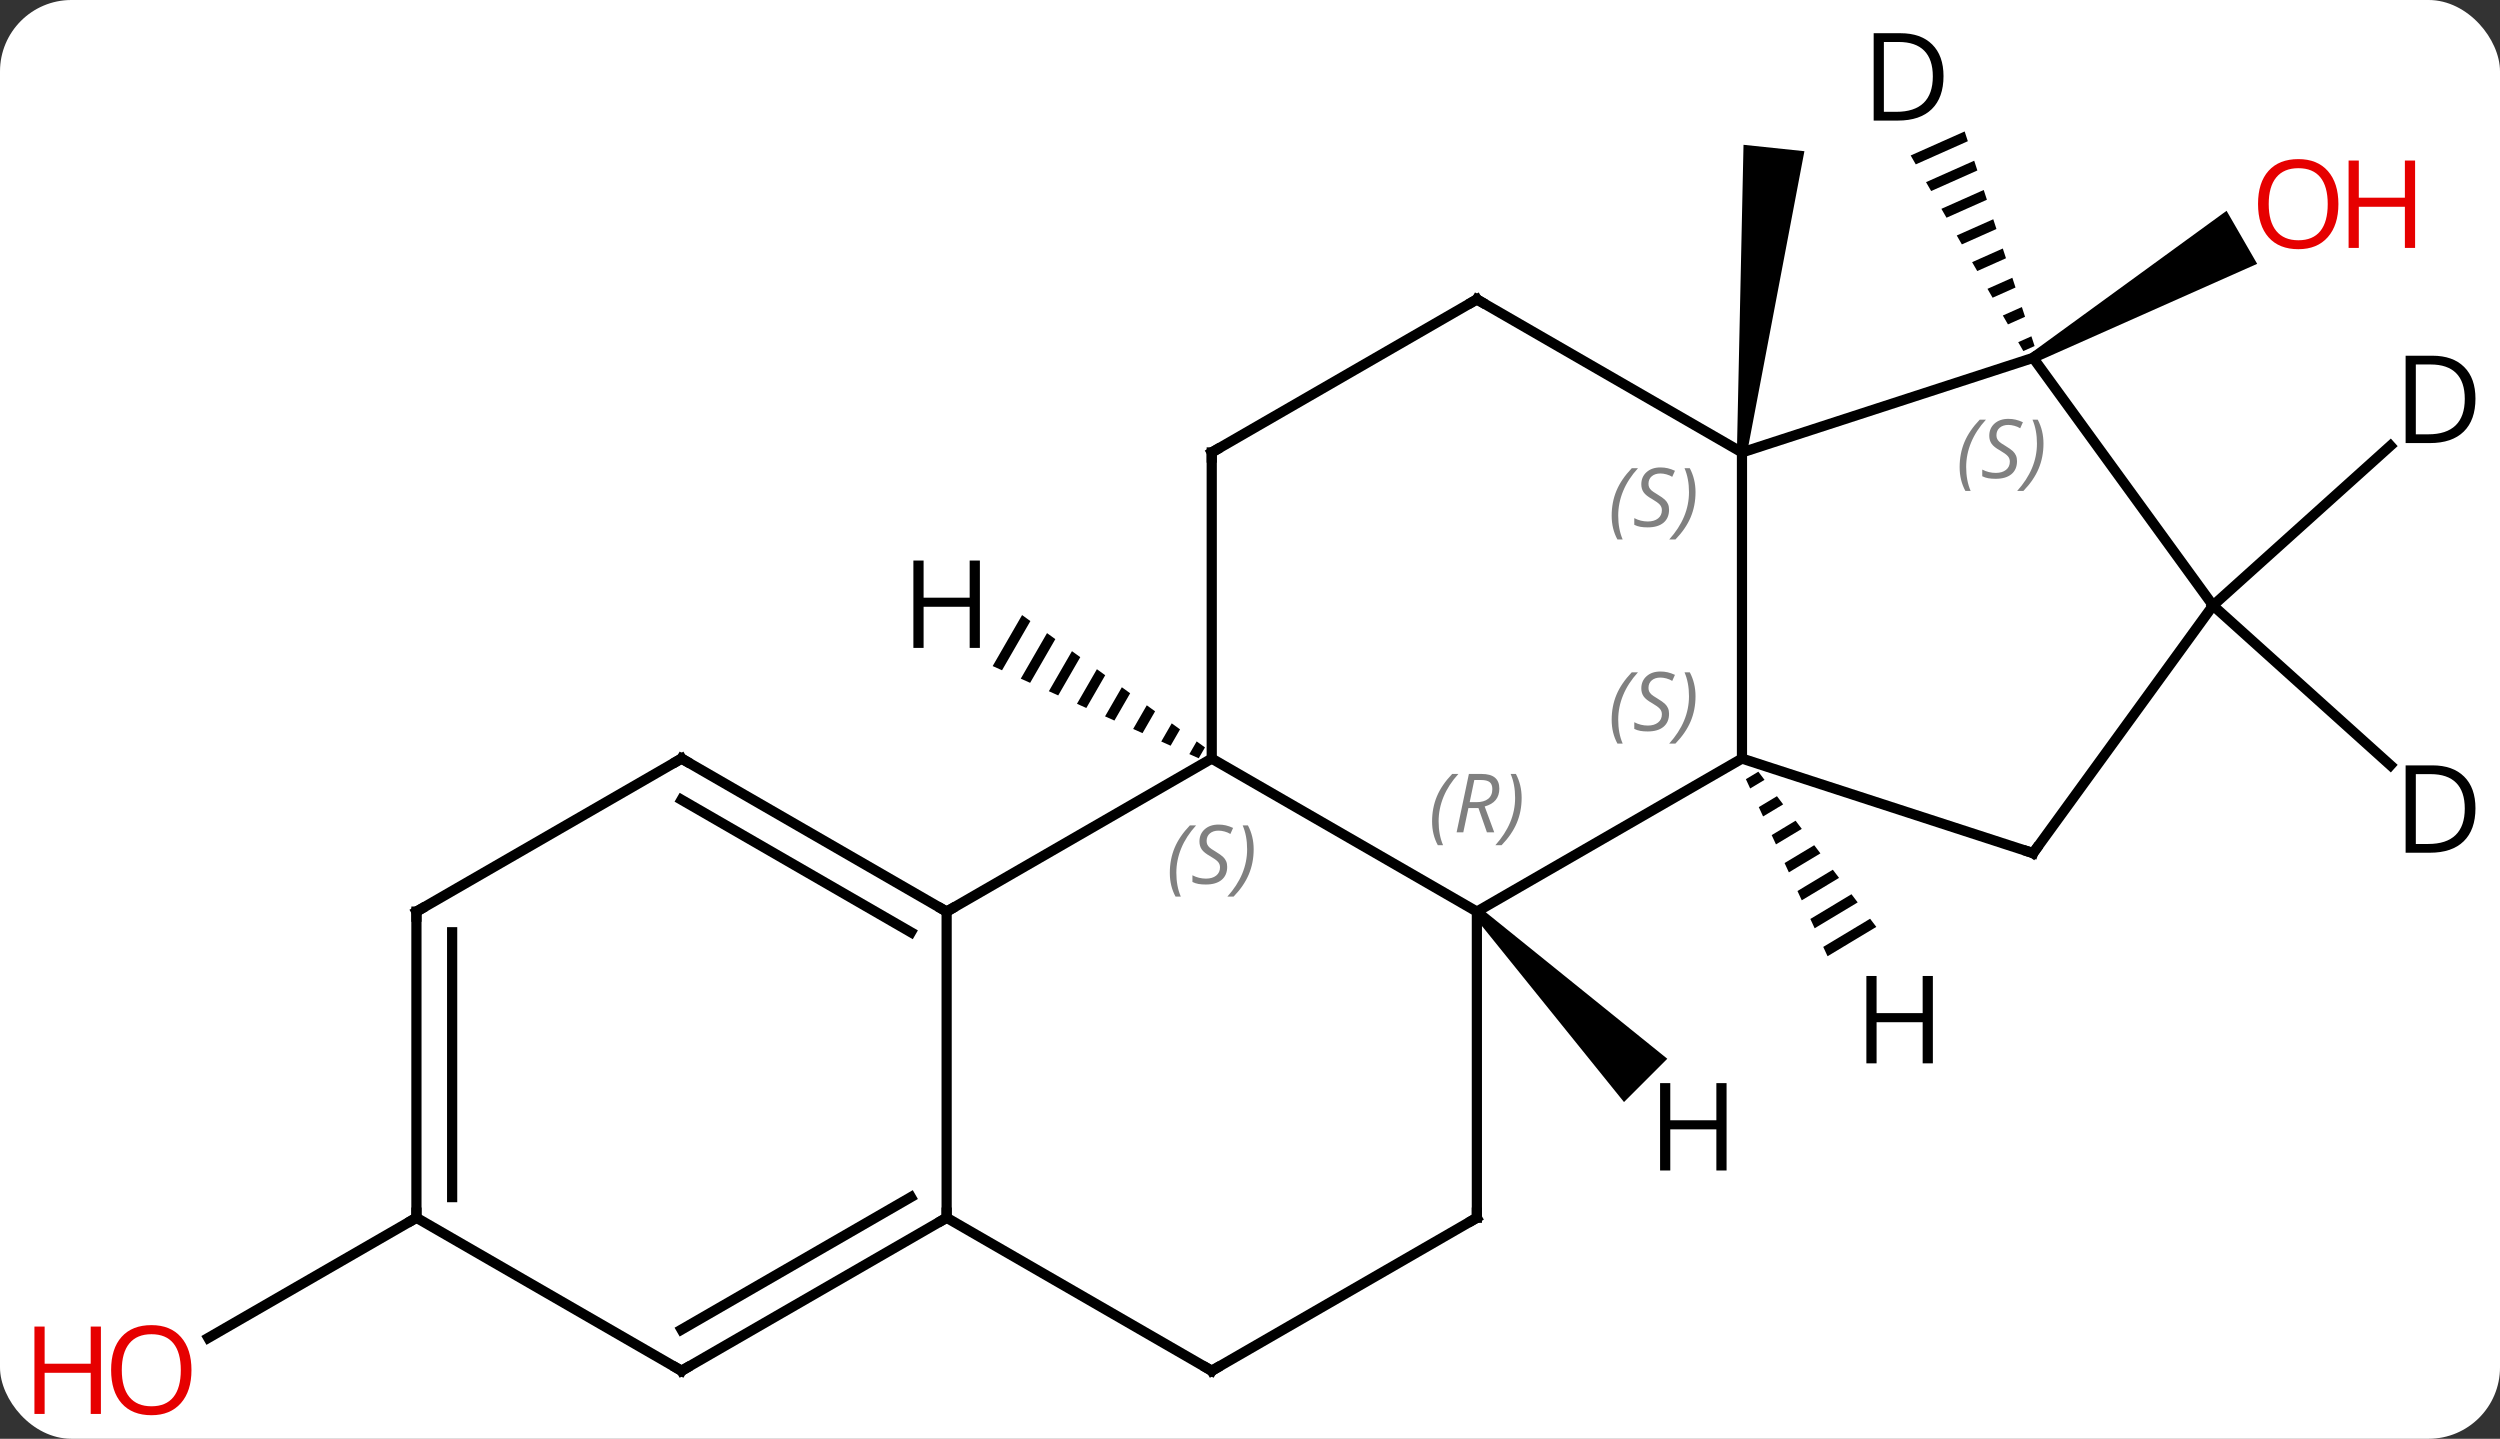 <svg width="245" viewBox="0 0 245 141" style="fill-opacity:1; color-rendering:auto; color-interpolation:auto; text-rendering:auto; stroke:black; stroke-linecap:square; stroke-miterlimit:10; shape-rendering:auto; stroke-opacity:1; fill:black; stroke-dasharray:none; font-weight:normal; stroke-width:1; font-family:'Open Sans'; font-style:normal; stroke-linejoin:miter; font-size:12; stroke-dashoffset:0; image-rendering:auto;" height="141" class="cas-substance-image" xmlns:xlink="http://www.w3.org/1999/xlink" xmlns="http://www.w3.org/2000/svg"><rect x="0" y="0" width="245" height="141" fill="#333333" stroke="none"/><svg class="cas-substance-single-component"><rect y="0" x="0" width="245" stroke="none" ry="7" rx="7" height="141" fill="white" class="cas-substance-group"/><svg y="0" x="0" width="245" viewBox="0 0 245 141" style="fill:black;" height="141" class="cas-substance-single-component-image"><svg><g><g transform="translate(127,71)" style="text-rendering:geometricPrecision; color-rendering:optimizeQuality; color-interpolation:linearRGB; stroke-linecap:butt; image-rendering:optimizeQuality;"><path style="stroke:none;" d="M44.21 -26.609 L43.216 -26.713 L43.864 -56.809 L49.832 -56.182 Z"/><path style="stroke:none;" d="M72.493 -35.498 L71.993 -36.364 L91.203 -50.341 L94.203 -45.144 Z"/><line y2="48.339" y1="60.113" x2="-86.19" x1="-106.585" style="fill:none;"/><line y2="18.339" y1="3.339" x2="17.733" x1="43.713" style="fill:none;"/><line y2="-26.661" y1="3.339" x2="43.713" x1="43.713" style="fill:none;"/><line y2="12.609" y1="3.339" x2="72.243" x1="43.713" style="fill:none;"/><line y2="3.339" y1="18.339" x2="-8.25" x1="17.733" style="fill:none;"/><line y2="48.339" y1="18.339" x2="17.733" x1="17.733" style="fill:none;"/><line y2="-41.661" y1="-26.661" x2="17.733" x1="43.713" style="fill:none;"/><line y2="-35.931" y1="-26.661" x2="72.243" x1="43.713" style="fill:none;"/><line y2="-11.661" y1="12.609" x2="89.877" x1="72.243" style="fill:none;"/><line y2="18.339" y1="3.339" x2="-34.23" x1="-8.25" style="fill:none;"/><line y2="-26.661" y1="3.339" x2="-8.25" x1="-8.25" style="fill:none;"/><line y2="63.339" y1="48.339" x2="-8.25" x1="17.733" style="fill:none;"/><line y2="-26.661" y1="-41.661" x2="-8.25" x1="17.733" style="fill:none;"/><line y2="-11.661" y1="-35.931" x2="89.877" x1="72.243" style="fill:none;"/><line y2="48.339" y1="18.339" x2="-34.23" x1="-34.23" style="fill:none;"/><line y2="3.339" y1="18.339" x2="-60.21" x1="-34.23" style="fill:none;"/><line y2="7.38" y1="20.36" x2="-60.21" x1="-37.73" style="fill:none;"/><line y2="48.339" y1="63.339" x2="-34.23" x1="-8.25" style="fill:none;"/><line y2="63.339" y1="48.339" x2="-60.21" x1="-34.23" style="fill:none;"/><line y2="59.298" y1="46.318" x2="-60.21" x1="-37.73" style="fill:none;"/><line y2="18.339" y1="3.339" x2="-86.19" x1="-60.21" style="fill:none;"/><line y2="48.339" y1="63.339" x2="-86.19" x1="-60.21" style="fill:none;"/><line y2="48.339" y1="18.339" x2="-86.19" x1="-86.19" style="fill:none;"/><line y2="46.318" y1="20.36" x2="-82.69" x1="-82.69" style="fill:none;"/><path style="stroke:none;" d="M45.315 4.625 L44.097 5.358 L44.518 6.271 L45.924 5.426 L45.315 4.625 ZM47.141 7.027 L45.36 8.098 L45.782 9.011 L47.75 7.828 L47.141 7.027 ZM48.967 9.429 L46.624 10.838 L47.045 11.751 L49.575 10.229 L48.967 9.429 ZM50.793 11.831 L47.888 13.578 L48.309 14.491 L51.401 12.631 L50.793 11.831 ZM52.618 14.232 L49.151 16.318 L49.151 16.318 L49.572 17.231 L53.227 15.033 L53.227 15.033 L52.618 14.232 ZM54.444 16.634 L50.415 19.058 L50.836 19.971 L50.836 19.971 L55.053 17.435 L54.444 16.634 ZM56.27 19.036 L51.678 21.797 L51.678 21.797 L52.1 22.711 L56.879 19.836 L56.879 19.836 L56.27 19.036 Z"/><path style="stroke:none;" d="M17.379 18.693 L18.087 17.985 L36.395 32.759 L32.153 37.001 Z"/><path style="stroke:none;" d="M-26.836 -10.724 L-29.719 -5.725 L-29.719 -5.725 L-28.801 -5.314 L-28.801 -5.314 L-26.021 -10.134 L-26.836 -10.724 ZM-24.392 -8.955 L-26.965 -4.492 L-26.047 -4.082 L-23.577 -8.366 L-23.577 -8.366 L-24.392 -8.955 ZM-21.948 -7.186 L-24.212 -3.26 L-23.294 -2.849 L-21.133 -6.597 L-21.948 -7.186 ZM-19.503 -5.418 L-21.458 -2.028 L-21.458 -2.028 L-20.54 -1.617 L-18.689 -4.828 L-19.503 -5.418 ZM-17.059 -3.649 L-18.705 -0.795 L-17.787 -0.385 L-17.787 -0.385 L-16.244 -3.06 L-16.244 -3.06 L-17.059 -3.649 ZM-14.615 -1.881 L-15.951 0.437 L-15.034 0.848 L-15.034 0.848 L-13.8 -1.291 L-14.615 -1.881 ZM-12.171 -0.112 L-13.198 1.669 L-12.28 2.08 L-12.28 2.08 L-11.356 0.478 L-12.171 -0.112 ZM-9.726 1.657 L-10.444 2.902 L-10.444 2.902 L-9.527 3.312 L-8.912 2.246 L-9.726 1.657 Z"/><path style="stroke:none;" d="M65.536 -58.118 L60.245 -55.763 L60.746 -54.891 L60.746 -54.891 L65.848 -57.162 L65.848 -57.162 L65.536 -58.118 ZM66.471 -55.25 L61.75 -53.149 L61.75 -53.149 L62.252 -52.278 L62.252 -52.278 L66.782 -54.294 L66.782 -54.294 L66.471 -55.25 ZM67.405 -52.382 L63.256 -50.535 L63.758 -49.664 L67.717 -51.426 L67.717 -51.426 L67.405 -52.382 ZM68.34 -49.514 L64.761 -47.922 L65.263 -47.05 L68.651 -48.559 L68.651 -48.559 L68.34 -49.514 ZM69.274 -46.647 L66.267 -45.308 L66.267 -45.308 L66.769 -44.437 L66.769 -44.437 L69.586 -45.691 L69.586 -45.691 L69.274 -46.647 ZM70.209 -43.779 L67.773 -42.694 L68.275 -41.823 L70.52 -42.823 L70.52 -42.823 L70.209 -43.779 ZM71.143 -40.911 L69.278 -40.081 L69.278 -40.081 L69.78 -39.209 L69.78 -39.209 L71.455 -39.955 L71.455 -39.955 L71.143 -40.911 ZM72.078 -38.043 L70.784 -37.467 L71.286 -36.596 L72.389 -37.087 L72.078 -38.043 Z"/><line y2="3.993" y1="-11.661" x2="107.265" x1="89.877" style="fill:none;"/><line y2="-27.315" y1="-11.661" x2="107.265" x1="89.877" style="fill:none;"/></g><g transform="translate(127,71)" style="fill:rgb(230,0,0); text-rendering:geometricPrecision; color-rendering:optimizeQuality; image-rendering:optimizeQuality; font-family:'Open Sans'; stroke:rgb(230,0,0); color-interpolation:linearRGB;"><path style="stroke:none;" d="M102.163 -51.001 Q102.163 -48.939 101.124 -47.759 Q100.085 -46.579 98.242 -46.579 Q96.351 -46.579 95.32 -47.743 Q94.288 -48.908 94.288 -51.017 Q94.288 -53.111 95.32 -54.259 Q96.351 -55.408 98.242 -55.408 Q100.101 -55.408 101.132 -54.236 Q102.163 -53.064 102.163 -51.001 ZM95.335 -51.001 Q95.335 -49.267 96.078 -48.361 Q96.82 -47.454 98.242 -47.454 Q99.663 -47.454 100.39 -48.353 Q101.117 -49.251 101.117 -51.001 Q101.117 -52.736 100.39 -53.626 Q99.663 -54.517 98.242 -54.517 Q96.82 -54.517 96.078 -53.618 Q95.335 -52.72 95.335 -51.001 Z"/><path style="stroke:none;" d="M109.679 -46.704 L108.679 -46.704 L108.679 -50.736 L104.163 -50.736 L104.163 -46.704 L103.163 -46.704 L103.163 -55.267 L104.163 -55.267 L104.163 -51.626 L108.679 -51.626 L108.679 -55.267 L109.679 -55.267 L109.679 -46.704 Z"/><path style="stroke:none;" d="M-108.236 63.269 Q-108.236 65.331 -109.275 66.511 Q-110.314 67.691 -112.157 67.691 Q-114.048 67.691 -115.079 66.526 Q-116.111 65.362 -116.111 63.253 Q-116.111 61.159 -115.079 60.011 Q-114.048 58.862 -112.157 58.862 Q-110.298 58.862 -109.267 60.034 Q-108.236 61.206 -108.236 63.269 ZM-115.064 63.269 Q-115.064 65.003 -114.321 65.909 Q-113.579 66.816 -112.157 66.816 Q-110.736 66.816 -110.009 65.917 Q-109.282 65.019 -109.282 63.269 Q-109.282 61.534 -110.009 60.644 Q-110.736 59.753 -112.157 59.753 Q-113.579 59.753 -114.321 60.651 Q-115.064 61.55 -115.064 63.269 Z"/><path style="stroke:none;" d="M-117.111 67.566 L-118.111 67.566 L-118.111 63.534 L-122.626 63.534 L-122.626 67.566 L-123.626 67.566 L-123.626 59.003 L-122.626 59.003 L-122.626 62.644 L-118.111 62.644 L-118.111 59.003 L-117.111 59.003 L-117.111 67.566 Z"/></g><g transform="translate(127,71)" style="font-size:8.4px; fill:gray; text-rendering:geometricPrecision; image-rendering:optimizeQuality; color-rendering:optimizeQuality; font-family:'Open Sans'; font-style:italic; stroke:gray; color-interpolation:linearRGB;"><path style="stroke:none;" d="M30.944 -0.458 Q30.944 -1.786 31.413 -2.911 Q31.882 -4.036 32.913 -5.114 L33.522 -5.114 Q32.554 -4.052 32.069 -2.88 Q31.585 -1.708 31.585 -0.473 Q31.585 0.855 32.022 1.87 L31.507 1.87 Q30.944 0.839 30.944 -0.458 ZM36.567 -1.052 Q36.567 -0.223 36.02 0.23 Q35.473 0.683 34.473 0.683 Q34.067 0.683 33.754 0.628 Q33.442 0.573 33.16 0.433 L33.16 -0.223 Q33.785 0.105 34.489 0.105 Q35.114 0.105 35.489 -0.192 Q35.864 -0.489 35.864 -1.005 Q35.864 -1.317 35.66 -1.544 Q35.457 -1.77 34.895 -2.098 Q34.301 -2.427 34.075 -2.755 Q33.848 -3.083 33.848 -3.536 Q33.848 -4.27 34.364 -4.731 Q34.879 -5.192 35.723 -5.192 Q36.098 -5.192 36.434 -5.114 Q36.77 -5.036 37.145 -4.864 L36.879 -4.27 Q36.629 -4.427 36.309 -4.513 Q35.989 -4.598 35.723 -4.598 Q35.192 -4.598 34.871 -4.325 Q34.551 -4.052 34.551 -3.583 Q34.551 -3.38 34.621 -3.231 Q34.692 -3.083 34.832 -2.95 Q34.973 -2.817 35.395 -2.567 Q35.957 -2.223 36.16 -2.028 Q36.364 -1.833 36.465 -1.598 Q36.567 -1.364 36.567 -1.052 ZM39.161 -2.77 Q39.161 -1.442 38.685 -0.309 Q38.208 0.823 37.193 1.87 L36.583 1.87 Q38.521 -0.286 38.521 -2.77 Q38.521 -4.098 38.083 -5.114 L38.599 -5.114 Q39.161 -4.052 39.161 -2.77 Z"/><path style="stroke:none;" d="M13.344 9.503 Q13.344 8.175 13.813 7.05 Q14.282 5.925 15.313 4.847 L15.922 4.847 Q14.954 5.909 14.469 7.081 Q13.985 8.253 13.985 9.487 Q13.985 10.816 14.422 11.831 L13.907 11.831 Q13.344 10.8 13.344 9.503 ZM16.904 8.191 L16.404 10.566 L15.748 10.566 L16.951 4.847 L18.201 4.847 Q19.935 4.847 19.935 6.284 Q19.935 7.644 18.498 8.034 L19.435 10.566 L18.717 10.566 L17.889 8.191 L16.904 8.191 ZM17.482 5.441 Q17.092 7.362 17.029 7.612 L17.685 7.612 Q18.435 7.612 18.842 7.284 Q19.248 6.956 19.248 6.331 Q19.248 5.862 18.99 5.652 Q18.732 5.441 18.139 5.441 L17.482 5.441 ZM22.121 7.191 Q22.121 8.519 21.645 9.652 Q21.168 10.784 20.153 11.831 L19.543 11.831 Q21.481 9.675 21.481 7.191 Q21.481 5.862 21.043 4.847 L21.559 4.847 Q22.121 5.909 22.121 7.191 Z"/><path style="stroke:none;" d="M30.944 -20.458 Q30.944 -21.786 31.413 -22.911 Q31.882 -24.036 32.913 -25.114 L33.522 -25.114 Q32.554 -24.052 32.069 -22.88 Q31.585 -21.708 31.585 -20.474 Q31.585 -19.145 32.022 -18.13 L31.507 -18.13 Q30.944 -19.161 30.944 -20.458 ZM36.567 -21.052 Q36.567 -20.224 36.02 -19.77 Q35.473 -19.317 34.473 -19.317 Q34.067 -19.317 33.754 -19.372 Q33.442 -19.427 33.16 -19.567 L33.16 -20.224 Q33.785 -19.895 34.489 -19.895 Q35.114 -19.895 35.489 -20.192 Q35.864 -20.489 35.864 -21.005 Q35.864 -21.317 35.66 -21.544 Q35.457 -21.77 34.895 -22.099 Q34.301 -22.427 34.075 -22.755 Q33.848 -23.083 33.848 -23.536 Q33.848 -24.27 34.364 -24.731 Q34.879 -25.192 35.723 -25.192 Q36.098 -25.192 36.434 -25.114 Q36.77 -25.036 37.145 -24.864 L36.879 -24.27 Q36.629 -24.427 36.309 -24.513 Q35.989 -24.599 35.723 -24.599 Q35.192 -24.599 34.871 -24.325 Q34.551 -24.052 34.551 -23.583 Q34.551 -23.38 34.621 -23.231 Q34.692 -23.083 34.832 -22.95 Q34.973 -22.817 35.395 -22.567 Q35.957 -22.224 36.16 -22.028 Q36.364 -21.833 36.465 -21.599 Q36.567 -21.364 36.567 -21.052 ZM39.161 -22.77 Q39.161 -21.442 38.685 -20.309 Q38.208 -19.177 37.193 -18.13 L36.583 -18.13 Q38.521 -20.286 38.521 -22.77 Q38.521 -24.099 38.083 -25.114 L38.599 -25.114 Q39.161 -24.052 39.161 -22.77 Z"/></g><g transform="translate(127,71)" style="stroke-linecap:butt; font-size:8.4px; text-rendering:geometricPrecision; image-rendering:optimizeQuality; color-rendering:optimizeQuality; font-family:'Open Sans'; font-style:italic; color-interpolation:linearRGB; stroke-miterlimit:5;"><path style="fill:none;" d="M71.767 12.454 L72.243 12.609 L72.537 12.204"/><path style="fill:gray; stroke:none;" d="M-12.358 14.542 Q-12.358 13.214 -11.889 12.089 Q-11.421 10.964 -10.389 9.886 L-9.78 9.886 Q-10.749 10.948 -11.233 12.12 Q-11.718 13.292 -11.718 14.527 Q-11.718 15.855 -11.28 16.87 L-11.796 16.87 Q-12.358 15.839 -12.358 14.542 ZM-6.736 13.948 Q-6.736 14.777 -7.283 15.23 Q-7.83 15.683 -8.829 15.683 Q-9.236 15.683 -9.548 15.628 Q-9.861 15.573 -10.142 15.433 L-10.142 14.777 Q-9.517 15.105 -8.814 15.105 Q-8.189 15.105 -7.814 14.808 Q-7.439 14.511 -7.439 13.995 Q-7.439 13.683 -7.642 13.456 Q-7.845 13.23 -8.408 12.902 Q-9.001 12.573 -9.228 12.245 Q-9.454 11.917 -9.454 11.464 Q-9.454 10.73 -8.939 10.269 Q-8.423 9.808 -7.58 9.808 Q-7.205 9.808 -6.869 9.886 Q-6.533 9.964 -6.158 10.136 L-6.423 10.73 Q-6.673 10.573 -6.994 10.487 Q-7.314 10.402 -7.58 10.402 Q-8.111 10.402 -8.431 10.675 Q-8.751 10.948 -8.751 11.417 Q-8.751 11.62 -8.681 11.769 Q-8.611 11.917 -8.47 12.05 Q-8.329 12.183 -7.908 12.433 Q-7.345 12.777 -7.142 12.972 Q-6.939 13.167 -6.837 13.402 Q-6.736 13.636 -6.736 13.948 ZM-4.141 12.23 Q-4.141 13.558 -4.618 14.691 Q-5.094 15.823 -6.11 16.87 L-6.719 16.87 Q-4.782 14.714 -4.782 12.23 Q-4.782 10.902 -5.219 9.886 L-4.704 9.886 Q-4.141 10.948 -4.141 12.23 Z"/><path style="fill:none;" d="M17.733 47.839 L17.733 48.339 L17.3 48.589"/><path style="fill:none;" d="M18.166 -41.411 L17.733 -41.661 L17.3 -41.411"/><path style="fill:gray; stroke:none;" d="M65.044 -25.217 Q65.044 -26.545 65.513 -27.67 Q65.982 -28.795 67.013 -29.873 L67.623 -29.873 Q66.654 -28.811 66.169 -27.639 Q65.685 -26.467 65.685 -25.233 Q65.685 -23.905 66.123 -22.889 L65.607 -22.889 Q65.044 -23.92 65.044 -25.217 ZM70.667 -25.811 Q70.667 -24.983 70.12 -24.53 Q69.573 -24.077 68.573 -24.077 Q68.167 -24.077 67.855 -24.131 Q67.542 -24.186 67.261 -24.327 L67.261 -24.983 Q67.886 -24.655 68.589 -24.655 Q69.214 -24.655 69.589 -24.952 Q69.964 -25.248 69.964 -25.764 Q69.964 -26.077 69.761 -26.303 Q69.558 -26.53 68.995 -26.858 Q68.401 -27.186 68.175 -27.514 Q67.948 -27.842 67.948 -28.295 Q67.948 -29.03 68.464 -29.491 Q68.98 -29.952 69.823 -29.952 Q70.198 -29.952 70.534 -29.873 Q70.87 -29.795 71.245 -29.623 L70.98 -29.03 Q70.73 -29.186 70.409 -29.272 Q70.089 -29.358 69.823 -29.358 Q69.292 -29.358 68.972 -29.084 Q68.651 -28.811 68.651 -28.342 Q68.651 -28.139 68.722 -27.991 Q68.792 -27.842 68.933 -27.709 Q69.073 -27.577 69.495 -27.327 Q70.058 -26.983 70.261 -26.788 Q70.464 -26.592 70.565 -26.358 Q70.667 -26.123 70.667 -25.811 ZM73.261 -27.53 Q73.261 -26.202 72.785 -25.069 Q72.308 -23.936 71.293 -22.889 L70.683 -22.889 Q72.621 -25.045 72.621 -27.53 Q72.621 -28.858 72.183 -29.873 L72.699 -29.873 Q73.261 -28.811 73.261 -27.53 Z"/><path style="fill:none;" d="M-34.663 18.089 L-34.23 18.339 L-33.797 18.089"/><path style="fill:none;" d="M-8.25 -26.161 L-8.25 -26.661 L-7.817 -26.911"/><path style="fill:none;" d="M-7.817 63.089 L-8.25 63.339 L-8.683 63.089"/><path style="fill:none;" d="M-34.663 48.589 L-34.23 48.339 L-34.23 47.839"/><path style="fill:none;" d="M-59.777 3.589 L-60.21 3.339 L-60.643 3.589"/><path style="fill:none;" d="M-59.777 63.089 L-60.21 63.339 L-60.643 63.089"/><path style="fill:none;" d="M-85.757 18.089 L-86.19 18.339 L-86.19 18.839"/><path style="fill:none;" d="M-86.19 47.839 L-86.19 48.339 L-86.623 48.589"/><path style="stroke:none;" d="M62.421 33.208 L61.421 33.208 L61.421 29.177 L56.905 29.177 L56.905 33.208 L55.905 33.208 L55.905 24.646 L56.905 24.646 L56.905 28.286 L61.421 28.286 L61.421 24.646 L62.421 24.646 L62.421 33.208 Z"/><path style="stroke:none;" d="M42.204 43.708 L41.204 43.708 L41.204 39.677 L36.688 39.677 L36.688 43.708 L35.688 43.708 L35.688 35.146 L36.688 35.146 L36.688 38.786 L41.204 38.786 L41.204 35.146 L42.204 35.146 L42.204 43.708 Z"/><path style="stroke:none;" d="M-30.972 -7.505 L-31.972 -7.505 L-31.972 -11.536 L-36.488 -11.536 L-36.488 -7.505 L-37.488 -7.505 L-37.488 -16.067 L-36.488 -16.067 L-36.488 -12.427 L-31.972 -12.427 L-31.972 -16.067 L-30.972 -16.067 L-30.972 -7.505 Z"/><path style="stroke:none;" d="M63.464 -63.542 Q63.464 -61.433 62.315 -60.308 Q61.167 -59.183 58.995 -59.183 L56.62 -59.183 L56.62 -67.745 L59.245 -67.745 Q61.245 -67.745 62.355 -66.644 Q63.464 -65.542 63.464 -63.542 ZM62.417 -63.511 Q62.417 -65.183 61.573 -66.034 Q60.73 -66.886 59.073 -66.886 L57.62 -66.886 L57.62 -60.042 L58.839 -60.042 Q60.62 -60.042 61.519 -60.917 Q62.417 -61.792 62.417 -63.511 Z"/><path style="stroke:none;" d="M115.595 8.209 Q115.595 10.318 114.446 11.443 Q113.298 12.568 111.126 12.568 L108.751 12.568 L108.751 4.006 L111.376 4.006 Q113.376 4.006 114.486 5.107 Q115.595 6.209 115.595 8.209 ZM114.548 8.24 Q114.548 6.568 113.704 5.717 Q112.861 4.865 111.204 4.865 L109.751 4.865 L109.751 11.709 L110.97 11.709 Q112.751 11.709 113.65 10.834 Q114.548 9.959 114.548 8.24 Z"/><path style="stroke:none;" d="M115.595 -31.937 Q115.595 -29.828 114.446 -28.703 Q113.298 -27.578 111.126 -27.578 L108.751 -27.578 L108.751 -36.14 L111.376 -36.14 Q113.376 -36.14 114.486 -35.039 Q115.595 -33.937 115.595 -31.937 ZM114.548 -31.906 Q114.548 -33.578 113.704 -34.429 Q112.861 -35.281 111.204 -35.281 L109.751 -35.281 L109.751 -28.437 L110.97 -28.437 Q112.751 -28.437 113.65 -29.312 Q114.548 -30.187 114.548 -31.906 Z"/></g></g></svg></svg></svg></svg>